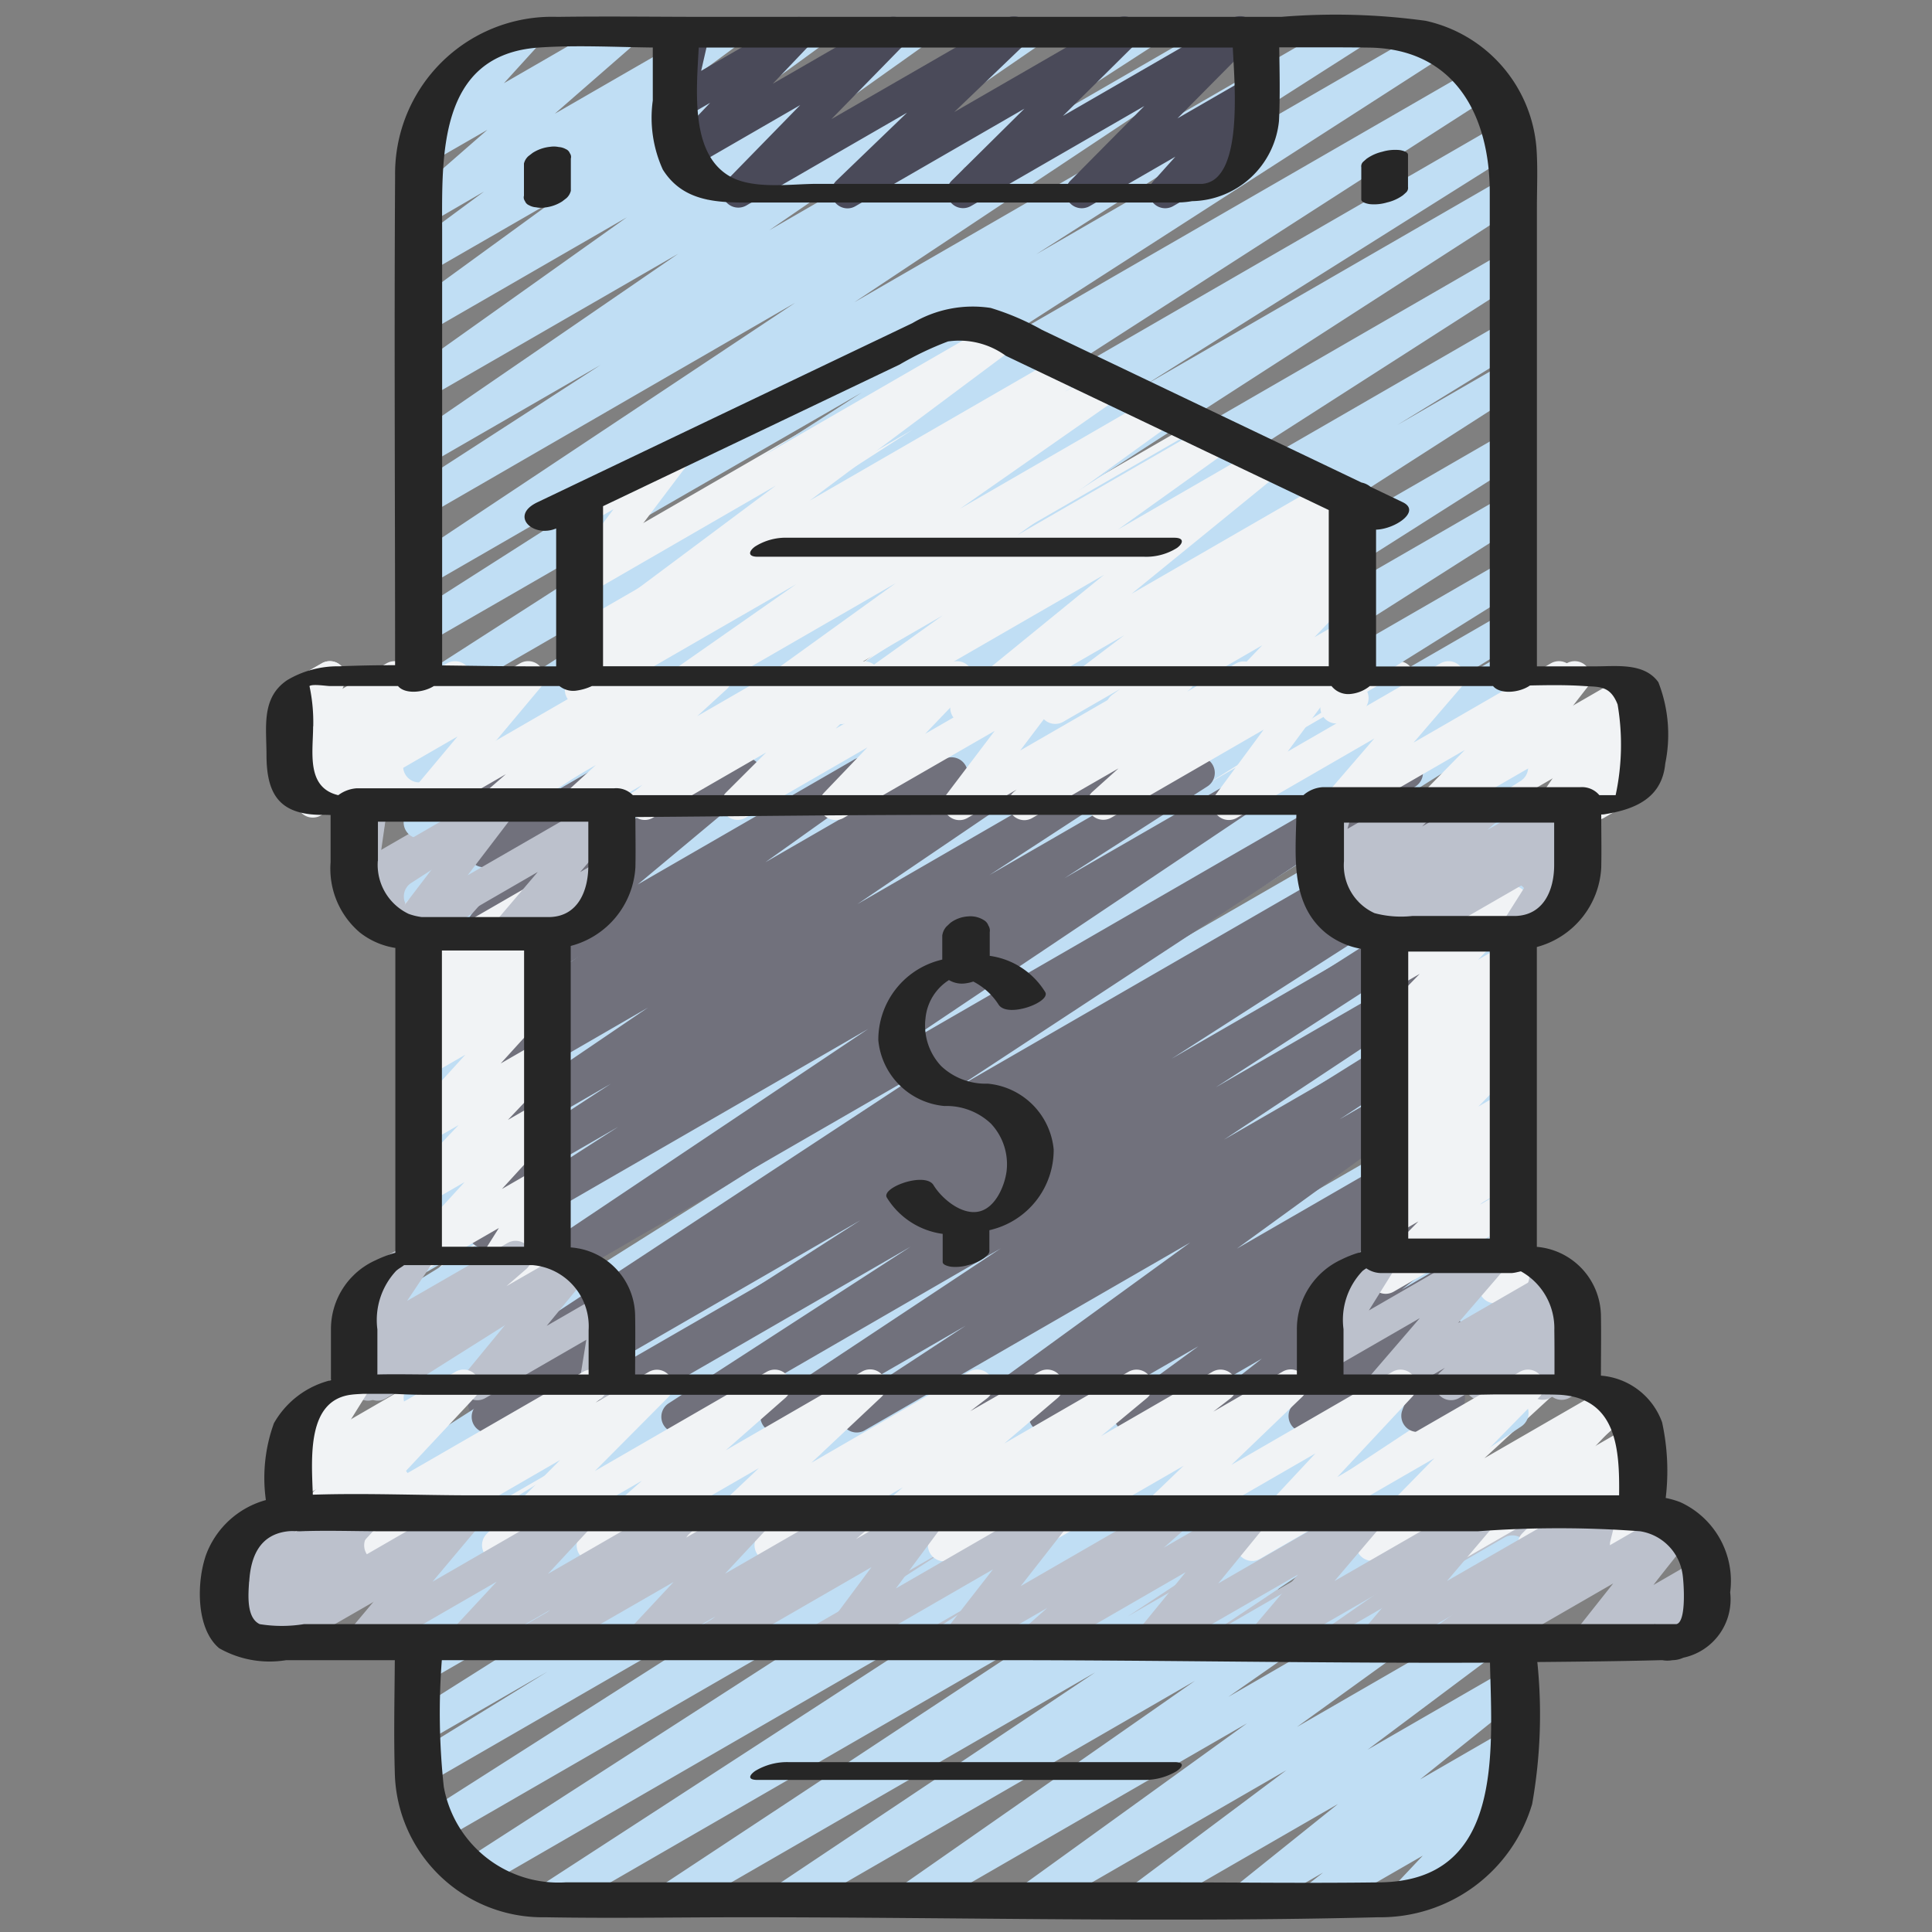 <!-- icon666.com - MILLIONS vector ICONS FREE --><svg id="Icons" viewBox="0 0 60 60" xmlns="http://www.w3.org/2000/svg"><rect x="0" y="0" width="60" height="60" fill="#808080" stroke="none"/><path d="m16.976 44.5a.5.5 0 0 1 -.268-.923l6.773-4.277-8.2 4.734a.5.5 0 0 1 -.513-.858l1.626-1-1.113.642a.5.5 0 0 1 -.52-.854l10.15-6.49-9.63 5.559a.5.5 0 0 1 -.524-.851l10.143-6.631-9.62 5.549a.5.5 0 0 1 -.525-.85l8.1-5.34-7.58 4.376a.5.5 0 0 1 -.533-.845l8.242-5.669-7.704 4.456a.5.5 0 0 1 -.538-.842l6.234-4.386-5.7 3.288a.5.5 0 0 1 -.542-.839l4.17-3-3.624 2.09a.5.5 0 0 1 -.558-.827l3.423-2.672-2.865 1.654a.5.5 0 0 1 -.588-.8l2.34-2.137-1.752 1.01a.5.5 0 0 1 -.59-.8l.409-.377a.5.5 0 0 1 -.555-.613l.29-1.2a.5.5 0 0 1 -.054-.892l.5-.289a.5.5 0 0 1 .736.55l-.226.931 2.572-1.484a.5.5 0 0 1 .59.8l-.285.262 1.845-1.064a.5.5 0 0 1 .587.8l-2.338 2.135 5.095-2.941a.5.5 0 0 1 .558.827l-3.424 2.676 6.068-3.5a.5.5 0 0 1 .542.839l-4.168 3 6.651-3.84a.5.5 0 0 1 .539.842l-6.238 4.393 9.074-5.238a.5.5 0 0 1 .533.845l-8.24 5.667 11.287-6.516a.5.5 0 0 1 .525.851l-8.1 5.339 10.727-6.193a.5.5 0 0 1 .523.852l-10.15 6.619 12.957-7.48a.5.5 0 0 1 .519.854l-10.156 6.5 10.839-6.258a.5.5 0 0 1 .512.859l-1.605.992 1.095-.632a.5.5 0 0 1 .516.855l-6.773 4.28 6.259-3.618a.5.5 0 0 1 .526.85l-10.743 7.107 10.22-5.9a.5.5 0 0 1 .522.852l-5.829 3.791 5.309-3.066a.5.5 0 0 1 .529.849l-6.123 4.095 5.6-3.231a.5.5 0 0 1 .542.839l-6.9 4.966 6.366-3.676a.5.5 0 0 1 .53.848l-.705.472.177-.1a.5.5 0 0 1 .541.839l-2.155 1.546 1.616-.933a.5.5 0 0 1 .571.816l-2.749 2.3 2.173-1.264a.5.5 0 0 1 .631.756l-1.646 1.944 1.018-.588a.5.5 0 0 1 .735.552l-.285 1.16a.5.5 0 0 1 .053.891l-.5.289a.5.5 0 0 1 -.735-.551l.217-.889-2.5 1.443a.5.5 0 0 1 -.63-.756l1.646-1.94-4.677 2.7a.5.5 0 0 1 -.57-.816l2.749-2.3-5.4 3.119a.5.5 0 0 1 -.541-.839l2.152-1.544-4.133 2.386a.5.5 0 0 1 -.529-.848l.7-.469-2.285 1.319a.5.5 0 0 1 -.542-.839l6.908-4.969-10.07 5.81a.5.5 0 0 1 -.528-.849l6.118-4.093-8.566 4.946a.5.5 0 0 1 -.522-.852l5.829-3.79-8.041 4.644a.5.5 0 0 1 -.526-.85l10.744-7.108-13.793 7.962a.491.491 0 0 1 -.249.069z" fill="#71717c"></path><path d="m46.018 40.478a.494.494 0 0 1 -.328-.123.5.5 0 0 1 -.137-.562l.447-1.116-2.72 1.568a.5.5 0 0 1 -.591-.8l.728-.675-.137.078a.5.5 0 0 1 -.582-.807l.4-.353a.513.513 0 0 1 -.456-.182.5.5 0 0 1 .02-.652l1.761-1.922-1.142.659a.5.5 0 0 1 -.615-.775l1.647-1.76-1.032.595a.5.5 0 0 1 -.58-.808l.354-.311a.468.468 0 0 1 -.414-.186.5.5 0 0 1 .022-.652l1.495-1.625-.877.506a.5.5 0 0 1 -.736-.549l.3-1.246a.5.5 0 0 1 -.062-.9l.507-.292a.5.5 0 0 1 .736.55l-.236.986 2.7-1.56a.5.5 0 0 1 .618.772l-1.5 1.626 1.114-.643a.5.5 0 0 1 .58.809l-.352.308a.471.471 0 0 1 .416.189.5.5 0 0 1 -.026.652l-1.64 1.766 1.037-.6a.5.5 0 0 1 .62.771l-1.767 1.925 1.147-.662a.5.5 0 0 1 .582.806l-.4.352a.488.488 0 0 1 .47.2.5.5 0 0 1 -.062.663l-.726.675.139-.08a.5.5 0 0 1 .715.617l-.48 1.2a.522.522 0 0 1 .453.25.5.5 0 0 1 -.183.683l-.981.566a.5.5 0 0 1 -.246.069z" fill="#f1f3f5"></path><path d="m13.719 40.495a.5.5 0 0 1 -.356-.852l.637-.637-.716.413a.5.5 0 0 1 -.609-.781l1.452-1.494-.843.486a.5.5 0 0 1 -.623-.767l1.863-2.079-1.24.716a.5.5 0 0 1 -.608-.782l1.4-1.425-.788.454a.5.5 0 0 1 -.6-.787l1.212-1.216-.619.358a.5.5 0 0 1 -.581-.802l.386-.342a.514.514 0 0 1 -.347-.092.5.5 0 0 1 -.2-.507l.325-1.563a.493.493 0 0 1 -.269-.223.5.5 0 0 1 .183-.683l.507-.292a.5.5 0 0 1 .739.536l-.278 1.335 2.972-1.716a.5.5 0 0 1 .582.807l-.384.34a.5.5 0 0 1 .453.193.5.5 0 0 1 -.045.658l-1.224 1.212.625-.36a.5.5 0 0 1 .607.782l-1.4 1.425.792-.457a.5.5 0 0 1 .622.766l-1.854 2.081 1.245-.719a.5.5 0 0 1 .609.782l-1.452 1.495.848-.489a.5.5 0 0 1 .605.785l-.631.635.029-.017a.5.5 0 0 1 .733.562l-.267 1a.5.5 0 0 1 .039.886l-.507.292a.507.507 0 0 1 -.555-.037.5.5 0 0 1 -.178-.526l.189-.7-2.231 1.288a.488.488 0 0 1 -.249.058z" fill="#f1f3f5"></path><path d="m11.732 43.5a.5.5 0 0 1 -.359-.849l1.345-1.381-1.439.83a.5.5 0 0 1 -.653-.729l.65-.887a.5.5 0 0 1 -.2-.93l1.627-.94a.5.5 0 0 1 .622.1.5.5 0 0 1 .032.63l-.516.7 2.502-1.444a.5.5 0 0 1 .608.781l-1.345 1.379 3.19-1.841a.5.5 0 0 1 .588.8l-.607.556.747-.43a.5.5 0 0 1 .665.712l-.611.908.154-.089a.5.5 0 1 1 .5.865l-2.023 1.169a.5.5 0 0 1 -.665-.712l.611-.908-2.825 1.631a.5.5 0 0 1 -.588-.8l.606-.557-2.367 1.366a.488.488 0 0 1 -.249.07z" fill="#bcc1cc"></path><path d="m14.358 29.471a.5.5 0 0 1 -.4-.807l1.514-1.952-3.572 2.065a.5.5 0 0 1 -.59-.8l.352-.328-.277.16a.5.5 0 0 1 -.743-.517l.258-1.492a.5.5 0 0 1 -.115-.915l.5-.29a.5.5 0 0 1 .742.517l-.221 1.3 3.172-1.832a.5.5 0 0 1 .59.8l-.355.33 1.97-1.137a.5.5 0 0 1 .645.74l-1.513 1.952 2.407-1.39a.5.5 0 0 1 .655.726l-.668.922a.5.5 0 0 1 .214.932l-1.614.932a.5.5 0 0 1 -.656-.726l.543-.751-2.588 1.49a.49.49 0 0 1 -.25.071z" fill="#bcc1cc"></path><path d="m45.374 29.471a.5.5 0 0 1 -.336-.871l.112-.1-1.567.9a.5.5 0 0 1 -.614-.775l1.4-1.487-2.6 1.5a.5.5 0 0 1 -.657-.724l.939-1.311-.766.442a.5.5 0 0 1 -.726-.583l.226-.718a.494.494 0 0 1 -.183-.183.5.5 0 0 1 .183-.683l.5-.29a.5.5 0 0 1 .727.584l-.114.363 1.654-.955a.5.5 0 0 1 .656.724l-.938 1.311 3.545-2.048a.5.5 0 0 1 .615.776l-1.4 1.488 2.695-1.555a.5.5 0 0 1 .586.8l-.34.307a.5.5 0 0 1 .25.932l-3.6 2.077a.49.49 0 0 1 -.247.079z" fill="#bcc1cc"></path><path d="m42.015 43.5a.5.5 0 0 1 -.337-.87l.933-.85-1.332.769a.5.5 0 0 1 -.674-.7l.869-1.387a.5.5 0 0 1 -.4-.909l1.627-.94a.5.5 0 0 1 .674.7l-.855 1.365 3.6-2.078a.5.5 0 0 1 .587.8l-.933.849 2.126-1.228a.5.5 0 0 1 .677.694l-1.132 1.851 1.28-.738a.5.5 0 0 1 .731.567l-.234.842a.492.492 0 0 1 .208.2.5.5 0 0 1 -.183.682l-.5.288a.5.5 0 0 1 -.731-.566l.147-.532-1.919 1.108a.5.5 0 0 1 -.677-.693l1.133-1.855-4.434 2.56a.489.489 0 0 1 -.251.071z" fill="#bcc1cc"></path><path d="m12.036 48.5a.5.5 0 0 1 -.348-.86l2.212-2.131-4.62 2.666a.5.5 0 0 1 -.6-.784l2.043-2.064-1.439.83a.5.5 0 0 1 -.656-.724l.682-.949a.5.5 0 0 1 -.23-.932l1.632-.943a.5.5 0 0 1 .621.1.5.5 0 0 1 .035.628l-.573.8 2.652-1.537a.5.5 0 0 1 .606.784l-2.043 2.06 4.931-2.844a.5.5 0 0 1 .6.793l-2.21 2.129 5.06-2.922a.5.5 0 0 1 .57.817l-1.469 1.222 3.532-2.039a.5.5 0 0 1 .561.824l-.967.768 2.76-1.592a.5.5 0 0 1 .591.8l-2.117 1.977 4.808-2.777a.5.5 0 0 1 .6.793l-2.2 2.126 5.048-2.919a.5.5 0 0 1 .607.783l-2.294 2.328 5.39-3.111a.5.5 0 0 1 .568.818l-1.379 1.135 3.389-1.953a.5.5 0 0 1 .613.776l-2.328 2.456 5.6-3.232a.5.5 0 0 1 .564.822l-1.079.866 2.925-1.688a.5.5 0 0 1 .578.809l-1.774 1.542 4.074-2.351a.5.5 0 0 1 .588.8l-2.05 1.886 3.843-2.219a.5.5 0 0 1 .614.777l-1.877 1.983 2.041-1.178a.5.5 0 0 1 .706.637l-.663 1.482a.5.5 0 0 1 .661.194.5.5 0 0 1 -.183.684l-1.315.758a.506.506 0 0 1 -.585-.062.5.5 0 0 1 -.121-.575l.662-1.48-3.671 2.119a.5.5 0 0 1 -.613-.776l1.875-1.983-4.785 2.762a.5.5 0 0 1 -.588-.8l2.051-1.889-4.663 2.692a.5.5 0 0 1 -.578-.809l1.775-1.542-4.079 2.353a.5.5 0 0 1 -.563-.822l1.079-.866-2.929 1.69a.5.5 0 0 1 -.613-.776l2.327-2.456-5.6 3.235a.5.5 0 0 1 -.568-.818l1.378-1.138-3.394 1.957a.5.5 0 0 1 -.606-.783l2.294-2.329-5.394 3.114a.5.5 0 0 1 -.65-.132.5.5 0 0 1 .052-.661l2.2-2.125-5.06 2.921a.5.5 0 0 1 -.591-.8l2.118-1.979-4.812 2.779a.5.5 0 0 1 -.561-.824l.966-.768-2.762 1.594a.5.5 0 0 1 -.569-.818l1.468-1.221-3.535 2.041a.494.494 0 0 1 -.246.071z" fill="#f1f3f5"></path><path d="m8.481 51.471a.5.5 0 0 1 -.32-.884l.265-.222-1 .576a.5.5 0 0 1 -.58-.807l.28-.247a.49.49 0 0 1 -.479-.166.5.5 0 0 1 -.006-.641l.511-.626a.5.5 0 0 1 -.08-.9l1.627-.94a.5.5 0 0 1 .637.749l-.2.241 1.737-1a.5.5 0 0 1 .581.807l-.177.157 1.67-.964a.5.5 0 0 1 .57.816l-.268.224 1.8-1.04a.5.5 0 0 1 .625.762l-1.456 1.657 4.191-2.42a.5.5 0 0 1 .619.77l-1.414 1.54 4-2.31a.5.5 0 0 1 .586.8l-.871.788 2.771-1.591a.5.5 0 0 1 .629.758l-1.472 1.71 4.273-2.468a.5.5 0 0 1 .612.778l-1.356 1.422 3.808-2.2a.5.5 0 0 1 .647.736l-1.493 1.954 4.665-2.69a.5.5 0 0 1 .6.794l-1.123 1.075 3.234-1.869a.5.5 0 0 1 .626.761l-1.461 1.669 4.211-2.43a.5.5 0 0 1 .655.724l-1.477 2.051 4.81-2.775a.5.5 0 0 1 .634.753l-1.487 1.786 4.4-2.539a.5.5 0 0 1 .586.8l-.882.8 2.778-1.6a.5.5 0 0 1 .568.818l-.155.128.945-.546a.5.5 0 0 1 .642.743l-1.178 1.486 1.349-.779a.5.5 0 0 1 .685.678l-.4.706a.5.5 0 0 1 .341.241.5.5 0 0 1 -.183.684l-1.123.647a.5.5 0 0 1 -.686-.678l.28-.5-2.035 1.172a.5.5 0 0 1 -.641-.743l1.174-1.482-3.856 2.225a.5.5 0 0 1 -.568-.818l.16-.132-1.648.95a.5.5 0 0 1 -.585-.8l.879-.8-2.775 1.6a.5.5 0 0 1 -.634-.753l1.487-1.786-4.4 2.539a.5.5 0 0 1 -.655-.724l1.477-2.051-4.804 2.775a.5.5 0 0 1 -.626-.761l1.461-1.672-4.213 2.433a.5.5 0 0 1 -.6-.794l1.123-1.075-3.236 1.869a.5.5 0 0 1 -.648-.736l1.494-1.957-4.665 2.693a.5.5 0 0 1 -.612-.778l1.356-1.42-3.812 2.198a.5.5 0 0 1 -.629-.758l1.472-1.71-4.272 2.468a.5.5 0 0 1 -.585-.8l.87-.788-2.756 1.588a.5.5 0 0 1 -.618-.77l1.418-1.538-4 2.311a.5.5 0 0 1 -.626-.762l1.458-1.658-4.201 2.417a.5.5 0 0 1 -.25.071z" fill="#bcc1cc"></path><path d="m19.348 22.5a.5.5 0 0 1 -.284-.912l4.153-2.846-4.937 2.849a.5.5 0 0 1 -.533-.845l4.028-2.763-3.495 2.017a.5.5 0 0 1 -.537-.842l3.825-2.682-3.288 1.9a.5.5 0 0 1 -.647-.736l1.375-1.8-.728.42a.5.5 0 1 1 -.5-.865l2.9-1.672a.5.5 0 0 1 .647.736l-1.375 1.8 10.948-6.322a.5.5 0 0 1 .537.841l-3.822 2.681 4.829-2.788a.5.5 0 0 1 .534.845l-4.033 2.765 5.005-2.891a.5.5 0 0 1 .532.844l-4.155 2.848 5.143-2.969a.5.5 0 0 1 .544.837l-5.24 3.8 6.526-3.767a.5.5 0 0 1 .543.838l-3.961 2.866 5.06-2.922a.5.5 0 0 1 .533.845l-.475.324 1.084-.625a.5.5 0 0 1 .565.82l-4.039 3.282 5.112-2.95a.5.5 0 0 1 .579.81l-3.101 2.71 2.535-1.462a.5.5 0 0 1 .631.756l-1.553 1.825.928-.535a.5.5 0 0 1 .736.553l-.277 1.106a.5.5 0 0 1 .049.89l-.5.289a.5.5 0 0 1 -.735-.553l.208-.833-2.41 1.39a.5.5 0 0 1 -.63-.757l1.548-1.822-4.474 2.583a.5.5 0 0 1 -.579-.809l3.1-2.711-6.107 3.525a.5.5 0 0 1 -.566-.82l4.038-3.282-7.114 4.107a.5.5 0 0 1 -.532-.846l.48-.328-2.037 1.176a.5.5 0 0 1 -.543-.838l3.963-2.865-6.419 3.707a.5.5 0 0 1 -.543-.837l5.24-3.8-8.037 4.641a.488.488 0 0 1 -.252.069z" fill="#f1f3f5"></path><path d="m19.036 25.471a.5.5 0 0 1 -.323-.882l.391-.331-1.984 1.142a.5.5 0 0 1 -.577-.81l.568-.491-2.256 1.3a.5.5 0 0 1 -.628-.758l1.473-1.705-4.276 2.464a.5.5 0 0 1 -.62-.768l1.425-1.569-2.87 1.657a.5.5 0 0 1 -.609-.781l.679-.7-.15.086a.5.5 0 0 1 -.669-.706l.311-.476a.5.5 0 0 1 -.056-.894l1.129-.649a.5.5 0 0 1 .669.706l-.073.111 1.416-.817a.5.5 0 0 1 .61.78l-.678.7 2.568-1.48a.5.5 0 0 1 .62.768l-1.426 1.567 4.05-2.335a.5.5 0 0 1 .629.758l-1.471 1.709 4.274-2.467a.5.5 0 0 1 .576.81l-.568.491 2.256-1.3a.5.5 0 0 1 .573.814l-.392.331 1.985-1.146a.5.5 0 0 1 .65.732l-1.49 1.99 4.717-2.722a.5.5 0 0 1 .581.807l-.725.641 2.509-1.448a.5.5 0 0 1 .642.742l-1.5 1.9 4.576-2.642a.5.5 0 0 1 .589.8l-.973.9 2.944-1.7a.5.5 0 0 1 .588.8l-.949.874 2.9-1.674a.5.5 0 0 1 .587.8l-.906.827 2.82-1.628a.5.5 0 0 1 .614.775l-1.386 1.467 3.892-2.241a.5.5 0 0 1 .581.807l-.724.639 2.506-1.446a.5.5 0 0 1 .645.739l-1.495 1.923 2.915-1.682a.5.5 0 0 1 .7.648l-.72 1.506a.5.5 0 0 1 .468.883l-1.359.785a.5.5 0 0 1 -.7-.647l.718-1.508-3.735 2.153a.5.5 0 0 1 -.645-.739l1.494-1.923-4.612 2.662a.5.5 0 0 1 -.581-.807l.725-.64-2.508 1.447a.5.5 0 0 1 -.614-.775l1.38-1.469-3.886 2.244a.5.5 0 0 1 -.587-.8l.906-.827-2.82 1.627a.5.5 0 0 1 -.588-.8l.949-.874-2.9 1.674a.5.5 0 0 1 -.589-.8l.973-.9-2.944 1.7a.5.5 0 0 1 -.642-.742l1.5-1.9-4.576 2.642a.5.5 0 0 1 -.581-.807l.726-.641-2.509 1.448a.5.5 0 0 1 -.651-.732l1.488-1.987-4.714 2.719a.5.5 0 0 1 -.25.071z" fill="#f1f3f5"></path><path d="m24.39 59.471a.5.5 0 0 1 -.278-.916l9.9-6.617-12.93 7.462a.5.5 0 0 1 -.525-.849l12.223-8.069-15.451 8.918a.5.5 0 0 1 -.523-.851l13.867-9.005-15.756 9.1a.5.5 0 0 1 -.521-.853l15.189-9.791-15.862 9.154a.5.5 0 0 1 -.523-.854l14.429-9.2-14.349 8.283a.5.5 0 0 1 -.512-.859l4.241-2.613-3.729 2.152a.5.5 0 0 1 -.517-.855l12.782-8.077-12.265 7.081a.5.5 0 0 1 -.511-.859l.452-.277a.5.5 0 0 1 -.457-.886l10.6-6.645-10.084 5.823a.5.5 0 0 1 -.513-.857l6.72-4.165-6.207 3.583a.5.5 0 0 1 -.519-.855l15.055-9.611-14.536 8.391a.5.5 0 0 1 -.519-.854l14.4-9.165-13.881 8.015a.5.5 0 0 1 -.516-.856l11.736-7.394-11.22 6.485a.5.5 0 0 1 -.512-.858l4.415-2.722-3.9 2.253a.5.5 0 0 1 -.512-.859l3.217-1.978-2.7 1.561a.5.5 0 0 1 -.515-.856l9.786-6.118-9.279 5.352a.5.5 0 0 1 -.519-.854l14.439-9.192-13.92 8.038a.5.5 0 0 1 -.518-.852l13.782-8.75-13.264 7.658a.5.5 0 0 1 -.52-.853l15.84-10.155-15.32 8.844a.5.5 0 0 1 -.512-.858l3.839-2.365-3.327 1.921a.5.5 0 0 1 -.52-.853l15.824-10.144-15.304 8.835a.5.5 0 0 1 -.521-.852l16.941-10.928-16.42 9.477a.5.5 0 0 1 -.516-.856l11.536-7.26-11.02 6.364a.5.5 0 0 1 -.521-.854l15.583-10.025-15.062 8.7a.5.5 0 0 1 -.521-.853l14-9-13.479 7.77a.5.5 0 0 1 -.519-.855l10.1-6.447-9.579 5.53a.5.5 0 0 1 -.527-.848l11.945-7.943-11.42 6.6a.5.5 0 0 1 -.522-.852l5.894-3.814-5.372 3.1a.5.5 0 0 1 -.533-.845l8.317-5.709-7.784 4.492a.5.5 0 0 1 -.54-.84l6.727-4.783-6.187 3.571a.5.5 0 0 1 -.545-.837l4.535-3.3-3.99 2.3a.5.5 0 0 1 -.547-.835l2.3-1.7-1.753 1.019a.5.5 0 0 1 -.579-.81l2.435-2.125-1.8 1.037a.5.5 0 0 1 -.619-.77l1.21-1.321a.5.5 0 0 1 -.206-.931l2.311-1.333a.5.5 0 0 1 .618.77l-1 1.1 3.435-1.984a.5.5 0 0 1 .579.809l-2.436 2.124 5.086-2.933a.5.5 0 0 1 .546.835l-2.3 1.693 4.381-2.528a.5.5 0 0 1 .545.837l-4.536 3.3 7.172-4.137a.5.5 0 0 1 .54.84l-6.722 4.777 9.735-5.617a.5.5 0 0 1 .533.844l-8.321 5.709 11.356-6.553a.5.5 0 0 1 .522.852l-5.9 3.815 8.088-4.667a.5.5 0 0 1 .526.848l-11.946 7.938 15.223-8.786a.5.5 0 0 1 .519.854l-10.099 6.446 12.075-6.972a.5.5 0 0 1 .52.853l-14 9.006 15.057-8.687a.5.5 0 0 1 .521.853l-15.577 10.018 15.828-9.139a.5.5 0 0 1 .516.856l-11.547 7.266 11.151-6.437a.5.5 0 0 1 .521.852l-16.941 10.931 16.42-9.48a.5.5 0 0 1 .519.854l-15.815 10.139 15.3-8.832a.5.5 0 0 1 .511.859l-3.843 2.36 3.328-1.921a.5.5 0 0 1 .519.854l-15.847 10.167 15.328-8.85a.5.5 0 0 1 .517.855l-13.782 8.745 13.265-7.658a.5.5 0 0 1 .518.854l-14.429 9.185 13.911-8.031a.5.5 0 0 1 .514.857l-9.786 6.118 9.272-5.353a.5.5 0 0 1 .511.859l-3.216 1.978 2.7-1.561a.5.5 0 0 1 .512.858l-4.416 2.722 3.9-2.253a.5.5 0 0 1 .516.855l-11.752 7.4 11.245-6.49a.5.5 0 0 1 .518.854l-14.4 9.165 13.882-8.009a.5.5 0 0 1 .519.854l-15.047 9.6 14.528-8.386a.5.5 0 0 1 .513.857l-6.72 4.165 6.207-3.583a.5.5 0 0 1 .515.857l-10.616 6.654 10.1-5.831a.5.5 0 0 1 .51.859l-.446.274a.5.5 0 0 1 .453.886l-12.788 8.082 12.273-7.088a.5.5 0 0 1 .512.858l-4.263 2.63 3.751-2.165a.5.5 0 0 1 .518.854l-14.427 9.2 13.909-8.027a.5.5 0 0 1 .52.853l-15.185 9.791 14.665-8.466a.5.5 0 0 1 .522.851l-13.859 9 13.337-7.7a.5.5 0 0 1 .525.85l-12.223 8.071 11.7-6.753a.5.5 0 0 1 .527.849l-9.9 6.619 9.371-5.415a.5.5 0 0 1 .536.843l-9.113 6.357 8.577-4.951a.5.5 0 0 1 .543.838l-6.988 5.046 6.445-3.72a.5.5 0 0 1 .55.833l-4.8 3.593 4.251-2.453a.5.5 0 0 1 .562.822l-3.184 2.555 2.619-1.512a.5.5 0 0 1 .558.826l-.57.446a.5.5 0 0 1 .546.809l-1.129 1.2a.5.5 0 0 1 .152.923l-2.309 1.333a.5.5 0 0 1 -.614-.775l.833-.884-3.074 1.771a.5.5 0 0 1 -.558-.826l.536-.42-2.159 1.246a.5.5 0 0 1 -.563-.822l3.184-2.554-5.852 3.376a.5.5 0 0 1 -.55-.833l4.8-3.592-7.665 4.425a.5.5 0 0 1 -.543-.838l6.987-5.044-10.192 5.882a.5.5 0 0 1 -.537-.84l9.11-6.36-12.47 7.2a.5.5 0 0 1 -.25.071z" fill="#c0def4"></path><path d="m26.323 6.471a.5.5 0 0 1 -.347-.861l2.193-2.11-4.99 2.881a.5.5 0 0 1 -.608-.782l2.281-2.336-3.362 1.942a.5.5 0 0 1 -.612-.777l1.176-1.235-.774.447a.5.5 0 0 1 -.738-.545l.3-1.312a.493.493 0 0 1 -.248-.215.5.5 0 0 1 .186-.683l.5-.289a.509.509 0 0 1 .547.031.5.5 0 0 1 .19.515l-.242 1.058 2.787-1.609a.5.5 0 0 1 .612.777l-1.174 1.232 3.492-2.014a.5.5 0 0 1 .608.782l-2.28 2.332 5.411-3.12a.5.5 0 0 1 .6.793l-2.196 2.107 5.035-2.906a.5.5 0 0 1 .6.788l-2.259 2.238 5.252-3.032a.5.5 0 0 1 .605.785l-2.3 2.323 2.152-1.242a.5.5 0 0 1 .622.766l-.694.773a.5.5 0 0 1 .638.206.5.5 0 0 1 -.183.682l-2.667 1.539a.5.5 0 0 1 -.623-.766l.688-.767-2.657 1.533a.5.5 0 0 1 -.606-.784l2.3-2.323-5.384 3.107a.5.5 0 0 1 -.6-.788l2.26-2.237-5.242 3.025a.489.489 0 0 1 -.249.071z" fill="#4a4a59"></path><path d="m15.148 44.5a.5.5 0 0 1 -.263-.925l1.84-1.138-1.445.834a.5.5 0 0 1 -.525-.851l14.22-9.347-13.695 7.907a.5.5 0 0 1 -.529-.847l12.213-8.179-11.684 6.746a.5.5 0 0 1 -.52-.853l4.44-2.852-3.92 2.262a.5.5 0 0 1 -.523-.852l4.213-2.747-3.69 2.13a.5.5 0 0 1 -.531-.847l5.374-3.649-4.843 2.8a.5.5 0 0 1 -.527-.85l1.111-.736-.584.337a.5.5 0 0 1 -.541-.84l3.3-2.354-2.759 1.588a.5.5 0 0 1 -.571-.816l3.666-3.058-3.1 1.787a.5.5 0 0 1 -.624-.764l2.115-2.381-1.491.861a.5.5 0 0 1 -.739-.534l.321-1.543a.5.5 0 0 1 -.082-.9l.5-.289a.5.5 0 0 1 .739.534l-.273 1.311 3.2-1.849a.5.5 0 0 1 .623.764l-2.115 2.381 5.455-3.149a.5.5 0 0 1 .57.816l-3.669 3.061 6.721-3.88a.5.5 0 0 1 .541.84l-3.3 2.351 5.533-3.194a.5.5 0 0 1 .526.85l-1.12.742 2.762-1.594a.5.5 0 0 1 .532.847l-5.371 3.646 7.789-4.5a.5.5 0 0 1 .523.852l-4.212 2.746 6.237-3.6a.5.5 0 0 1 .521.854l-4.435 2.847 6.417-3.7a.5.5 0 0 1 .529.848l-12.198 8.176 15.634-9.027a.5.5 0 0 1 .525.851l-14.224 9.347 14.988-8.653a.5.5 0 0 1 .512.858l-1.824 1.124 1.314-.757a.5.5 0 0 1 .519.853l-8.859 5.684 8.342-4.816a.5.5 0 0 1 .521.853l-7.495 4.853 6.976-4.027a.5.5 0 0 1 .527.85l-7.244 4.8 6.72-3.88a.5.5 0 0 1 .525.85l-3.657 2.4 3.134-1.81a.5.5 0 0 1 .544.837l-6.865 4.987 6.324-3.651a.5.5 0 0 1 .53.848l-.451.3a.5.5 0 0 1 .468.872l-2.412 1.765 1.869-1.079a.5.5 0 0 1 .56.825l-1.768 1.391 1.211-.7a.5.5 0 0 1 .592.8l-1.306 1.223.716-.413a.5.5 0 0 1 .718.609l-.507 1.339a.511.511 0 0 1 .475.248.5.5 0 0 1 -.183.683l-.98.566a.5.5 0 0 1 -.718-.609l.48-1.269-3.26 1.882a.5.5 0 0 1 -.591-.8l1.306-1.223-3.507 2.026a.5.5 0 0 1 -.56-.825l1.769-1.392-3.843 2.219a.5.5 0 0 1 -.545-.836l2.415-1.766-4.514 2.6a.5.5 0 0 1 -.529-.848l.359-.241-1.89 1.091a.5.5 0 0 1 -.544-.837l6.866-4.987-10.1 5.828a.5.5 0 0 1 -.525-.851l3.65-2.393-5.624 3.247a.5.5 0 0 1 -.526-.85l7.243-4.8-9.781 5.658a.5.5 0 0 1 -.522-.853l7.5-4.856-9.892 5.712a.5.5 0 0 1 -.52-.854l8.856-5.68-11.322 6.537a.494.494 0 0 1 -.252.067z" fill="#71717c"></path><path d="m46.428 40.475a.5.5 0 0 1 -.489-.608l.324-1.473-2.983 1.721a.5.5 0 0 1 -.606-.783l1.376-1.4-.77.443a.5.5 0 0 1 -.653-.137.5.5 0 0 1 .065-.665l.58-.53a.5.5 0 0 1 -.6-.786l1.428-1.457-.819.473a.5.5 0 0 1 -.583-.806l.433-.387a.5.5 0 0 1 -.447-.849l1.035-1-.438.252a.5.5 0 0 1 -.608-.782l1.418-1.457-.81.467a.5.5 0 0 1 -.737-.543l.311-1.375a.5.5 0 0 1 -.074-.9l.507-.292a.507.507 0 0 1 .547.031.5.5 0 0 1 .19.513l-.254 1.131 2.944-1.7a.5.5 0 0 1 .608.782l-1.423 1.449.821-.474a.5.5 0 0 1 .6.792l-1.033 1 .44-.254a.5.5 0 0 1 .583.806l-.433.386a.5.5 0 0 1 .461.838l-1.427 1.464.823-.474a.5.5 0 0 1 .588.8l-.582.533a.5.5 0 0 1 .6.785l-1.374 1.4.771-.445a.5.5 0 0 1 .738.54l-.363 1.657a.494.494 0 0 1 .314.236.5.5 0 0 1 -.183.682l-.571.33a.5.5 0 0 1 -.245.066z" fill="#f1f3f5"></path><path d="m14.917 40.485a.5.5 0 0 1 -.423-.766l1-1.583-2.214 1.276a.5.5 0 0 1 -.619-.77l1.767-1.931-1.148.663a.5.5 0 0 1 -.613-.777l1.574-1.656-.961.554a.5.5 0 0 1 -.62-.768l1.792-1.972-1.172.676a.5.5 0 0 1 -.589-.8l.642-.593-.053.03a.5.5 0 0 1 -.607-.782l1-1.022-.4.227a.5.5 0 0 1 -.736-.553l.29-1.16a.491.491 0 0 1 -.237-.21.5.5 0 0 1 .183-.683l.507-.292a.5.5 0 0 1 .735.554l-.222.89 2.541-1.467a.5.5 0 0 1 .607.783l-1 1.022.778-.448a.5.5 0 0 1 .588.8l-.642.592.057-.032a.5.5 0 0 1 .62.769l-1.792 1.971 1.177-.678a.5.5 0 0 1 .612.777l-1.566 1.654.964-.556a.5.5 0 0 1 .618.77l-1.768 1.932 1.155-.666a.5.5 0 0 1 .673.7l-1 1.582.33-.189a.5.5 0 1 1 .5.865l-2.08 1.2a.494.494 0 0 1 -.248.067z" fill="#f1f3f5"></path><path d="m11.433 43.5a.5.5 0 0 1 -.328-.878l.616-.533-.442.255a.5.5 0 0 1 -.665-.711l.772-1.152a.492.492 0 0 1 -.5-.246.5.5 0 0 1 .183-.682l1.627-.94a.5.5 0 0 1 .666.711l-.719 1.076 3.124-1.8a.5.5 0 0 1 .577.81l-.616.533 1.915-1.1a.5.5 0 0 1 .635.751l-1.3 1.582 1.652-.953a.494.494 0 0 1 .534.021.5.5 0 0 1 .209.492l-.24 1.472a.5.5 0 0 1 .118.915l-.5.288a.5.5 0 0 1 -.751-.519l.209-1.284-3.136 1.81a.5.5 0 0 1 -.636-.751l1.3-1.581-4.062 2.345a.494.494 0 0 1 -.242.069z" fill="#bcc1cc"></path><path d="m15.748 29.471a.5.5 0 0 1 -.381-.825l1.333-1.566-3.838 2.22a.5.5 0 0 1 -.648-.736l1.426-1.868-2.214 1.278a.5.5 0 0 1 -.745-.5l.236-1.663a.5.5 0 0 1 -.137-.921l.5-.29a.5.5 0 0 1 .744.5l-.212 1.494 3.488-2.014a.5.5 0 0 1 .648.736l-1.426 1.868 4.2-2.422a.5.5 0 0 1 .631.757l-1.336 1.565.669-.386a.5.5 0 1 1 .5.865l-3.186 1.837a.5.5 0 0 1 -.252.071z" fill="#bcc1cc"></path><path d="m43.7 29.471a.5.5 0 0 1 -.317-.887l.119-.1-1.164.671a.5.5 0 0 1 -.58-.807l.442-.39-.671.387a.5.5 0 0 1 -.607-.783l.3-.308a.5.5 0 0 1 -.5-.068.5.5 0 0 1 -.173-.531l.254-.893a.5.5 0 0 1 -.024-.88l.5-.29a.506.506 0 0 1 .558.039.5.5 0 0 1 .173.531l-.164.58 2.006-1.159a.5.5 0 0 1 .608.782l-.292.3 1.889-1.09a.5.5 0 0 1 .58.808l-.445.391 2.092-1.207a.5.5 0 0 1 .567.82l-.119.1a.5.5 0 0 1 .658.709l-.85 1.344a.5.5 0 0 1 .378.916l-1.614.932a.5.5 0 0 1 -.673-.7l.83-1.313-3.512 2.025a.493.493 0 0 1 -.249.071z" fill="#bcc1cc"></path><path d="m42.981 43.492a.5.5 0 0 1 -.378-.826l1.49-1.73-2.814 1.624a.5.5 0 0 1 -.675-.7l.875-1.4a.5.5 0 0 1 -.406-.907l1.627-.94a.5.5 0 0 1 .675.7l-.864 1.385 3.634-2.1a.5.5 0 0 1 .628.758l-1.49 1.731 2.97-1.714a.5.5 0 0 1 .589.8l-.154.143a.5.5 0 0 1 .673.656l-.4.879a.49.49 0 0 1 .46.249.5.5 0 0 1 -.184.683l-1.084.625a.5.5 0 0 1 -.7-.639l.359-.793-2.5 1.442a.5.5 0 0 1 -.589-.8l.149-.138-1.64.946a.489.489 0 0 1 -.251.066z" fill="#bcc1cc"></path><path d="m9.751 48.5a.5.5 0 0 1 -.365-.842l2.35-2.511-2.457 1.416a.5.5 0 0 1 -.674-.7l.878-1.407a.5.5 0 0 1 -.591-.225.5.5 0 0 1 .183-.682l1.632-.943a.5.5 0 0 1 .674.7l-.867 1.394 3.636-2.1a.5.5 0 0 1 .615.774l-2.351 2.513 5.7-3.287a.5.5 0 0 1 .552.831l-.17.129 1.665-.961a.5.5 0 0 1 .6.785l-2.287 2.3 5.34-3.083a.5.5 0 0 1 .58.808l-1.855 1.631 4.224-2.44a.5.5 0 0 1 .593.8l-2.156 2.027 4.9-2.83a.5.5 0 0 1 .556.828l-.523.4 2.14-1.225a.5.5 0 0 1 .575.813l-1.66 1.416 3.862-2.229a.5.5 0 0 1 .569.817l-1.425 1.183 3.463-2a.5.5 0 0 1 .556.828l-.531.411 2.146-1.239a.5.5 0 0 1 .6.793l-2.186 2.1 5.006-2.893a.5.5 0 0 1 .615.773l-2.333 2.5 5.675-3.273a.5.5 0 0 1 .607.782l-2.29 2.339 4.484-2.588a.5.5 0 0 1 .58.808l-1.221 1.069 1.275-.736a.5.5 0 0 1 .6.787l-.578.579.065-.038a.5.5 0 0 1 .736.553l-.263 1.071a.491.491 0 0 1 .231.207.5.5 0 0 1 -.183.682l-.5.288a.5.5 0 0 1 -.735-.553l.2-.794-2.337 1.349a.5.5 0 0 1 -.6-.786l.58-.58-2.376 1.368a.5.5 0 0 1 -.58-.808l1.222-1.073-3.26 1.882a.5.5 0 0 1 -.607-.782l2.291-2.34-5.414 3.125a.5.5 0 0 1 -.615-.773l2.333-2.5-5.68 3.278a.5.5 0 0 1 -.6-.793l2.185-2.1-5.012 2.894a.5.5 0 0 1 -.556-.828l.534-.412-2.151 1.241a.5.5 0 0 1 -.57-.818l1.425-1.182-3.466 2a.5.5 0 0 1 -.575-.814l1.659-1.415-3.863 2.231a.5.5 0 0 1 -.556-.828l.522-.4-2.136 1.234a.5.5 0 0 1 -.594-.8l2.153-2.034-4.906 2.832a.5.5 0 0 1 -.581-.809l1.856-1.631-4.229 2.442a.5.5 0 0 1 -.6-.785l2.287-2.3-5.346 3.09a.5.5 0 0 1 -.55-.831l.176-.134-1.676.966a.491.491 0 0 1 -.249.068z" fill="#f1f3f5"></path><path d="m22.083 51.471a.5.5 0 0 1 -.324-.881l.453-.386-2.078 1.2a.5.5 0 0 1 -.641-.121.5.5 0 0 1 .025-.652l1.4-1.5-3.942 2.269a.494.494 0 0 1 -.656-.141.5.5 0 0 1 .08-.659l.683-.6-2.442 1.4a.5.5 0 0 1 -.617-.772l1.4-1.507-3.948 2.279a.5.5 0 0 1 -.633-.754l1.483-1.767-4.275 2.471a.5.5 0 0 1 -.618-.772l1.359-1.472-1.513.873a.5.5 0 0 1 -.646-.738l.59-.767a.5.5 0 0 1 -.15-.923l1.627-.94a.5.5 0 0 1 .647.738l-.389.506 2.179-1.255a.5.5 0 0 1 .617.771l-1.354 1.471 3.883-2.242a.5.5 0 0 1 .633.754l-1.483 1.767 4.367-2.521a.5.5 0 0 1 .616.772l-1.4 1.507 3.951-2.279a.5.5 0 0 1 .579.808l-.682.6 2.436-1.408a.5.5 0 0 1 .616.773l-1.4 1.5 3.944-2.273a.5.5 0 0 1 .575.813l-.453.386 2.077-1.2a.5.5 0 0 1 .652.731l-1.488 2 4.732-2.73a.5.5 0 0 1 .644.74l-1.499 1.917 4.608-2.66a.5.5 0 0 1 .582.806l-.745.66 2.543-1.463a.5.5 0 0 1 .637.749l-1.491 1.826 4.46-2.575a.5.5 0 0 1 .632.756l-1.482 1.744 4.342-2.5a.5.5 0 0 1 .632.756l-1.481 1.744 4.343-2.5a.5.5 0 0 1 .615.775l-1.382 1.47 3.3-1.905a.5.5 0 0 1 .622.1.5.5 0 0 1 .034.628l-1.233 1.706 1.47-.848a.5.5 0 0 1 .67.7l-.349.539a.5.5 0 0 1 .126.918l-1.253.717a.5.5 0 0 1 -.67-.7l.178-.275-1.7.979a.5.5 0 0 1 -.655-.725l1.233-1.706-4.209 2.427a.5.5 0 0 1 -.614-.775l1.381-1.469-3.89 2.244a.5.5 0 0 1 -.632-.756l1.478-1.744-4.34 2.5a.5.5 0 0 1 -.632-.756l1.482-1.744-4.342 2.5a.5.5 0 0 1 -.637-.749l1.491-1.826-4.46 2.575a.5.5 0 0 1 -.582-.806l.744-.659-2.539 1.465a.5.5 0 0 1 -.644-.74l1.495-1.92-4.607 2.66a.5.5 0 0 1 -.652-.731l1.488-2-4.732 2.731a.5.5 0 0 1 -.25.071z" fill="#bcc1cc"></path><path d="m20.084 22.5a.5.5 0 0 1 -.287-.91l4.929-3.447-6.446 3.718a.5.5 0 0 1 -.524-.85l.531-.349h-.007a.5.5 0 0 1 -.549-.833l6.365-4.75-5.816 3.361a.5.5 0 0 1 -.65-.733l1.424-1.894-.774.447a.5.5 0 1 1 -.5-.865l2.9-1.672a.5.5 0 0 1 .65.733l-1.43 1.894 11.059-6.384a.5.5 0 0 1 .549.833l-6.366 4.751 7.93-4.578a.5.5 0 0 1 .525.85l-.531.348 1.141-.658a.5.5 0 0 1 .536.842l-4.93 3.446 6.059-3.5a.5.5 0 0 1 .542.838l-4.814 3.479 6.027-3.479a.5.5 0 0 1 .541.839l-3.449 2.469 4.456-2.572a.5.5 0 0 1 .566.82l-4.6 3.747 6.159-3.554a.5.5 0 0 1 .553.831l-2.444 1.853 2.319-1.338a.5.5 0 0 1 .548.834l-.4.3a.506.506 0 0 1 .5.18.5.5 0 0 1 -.032.654l-1.524 1.589.919-.53a.5.5 0 0 1 .74.538l-.3 1.415a.5.5 0 0 1 .075.9l-.5.289a.5.5 0 0 1 -.739-.538l.254-1.177-2.978 1.719a.5.5 0 0 1 -.611-.778l1.52-1.588-4.107 2.371a.5.5 0 0 1 -.549-.834l.249-.184-1.77 1.021a.5.5 0 0 1 -.553-.831l2.443-1.854-4.658 2.689a.5.5 0 0 1 -.565-.82l4.595-3.746-7.918 4.571a.5.5 0 0 1 -.541-.839l3.449-2.47-5.736 3.312a.5.5 0 0 1 -.543-.838l4.82-3.476-7.483 4.318a.488.488 0 0 1 -.249.07z" fill="#f1f3f5"></path><path d="m31.814 25.471a.5.5 0 0 1 -.317-.887l.075-.062-1.526.881a.5.5 0 0 1 -.649-.734l1.492-1.969-4.689 2.7a.5.5 0 0 1 -.612-.778l1.351-1.411-3.793 2.189a.5.5 0 0 1 -.6-.786l1.249-1.247-3.525 2.033a.5.5 0 0 1 -.57-.816l.253-.211-1.781 1.027a.5.5 0 0 1 -.587-.8l.921-.842-2.847 1.642a.5.5 0 0 1 -.578-.809l.629-.548-2.352 1.357a.5.5 0 0 1 -.634-.753l1.486-1.776-4.248 2.454a.5.5 0 0 1 -.579-.809l.56-.49-.663.383a.5.5 0 0 1 -.579-.056.5.5 0 0 1 -.134-.567l.667-1.619a.5.5 0 0 1 -.369-.918l1.129-.649a.5.5 0 0 1 .712.623l-.655 1.589 3.832-2.212a.5.5 0 0 1 .579.809l-.561.49 2.252-1.3a.5.5 0 0 1 .634.753l-1.487 1.775 4.382-2.53a.5.5 0 0 1 .579.809l-.63.549 2.355-1.355a.5.5 0 0 1 .587.8l-.921.842 2.848-1.642a.5.5 0 0 1 .57.816l-.253.211 1.783-1.027a.5.5 0 0 1 .6.786l-1.25 1.244 3.522-2.03a.5.5 0 0 1 .611.778l-1.351 1.411 3.793-2.189a.5.5 0 0 1 .649.734l-1.491 1.974 4.69-2.708a.5.5 0 0 1 .567.819l-.074.061 1.525-.88a.5.5 0 0 1 .584.8l-.821.737 2.669-1.537a.5.5 0 0 1 .653.729l-1.487 2.012 4.748-2.741a.5.5 0 0 1 .629.758l-1.466 1.704 4.264-2.462a.5.5 0 0 1 .607.783l-1.3 1.326 3.009-1.737a.5.5 0 0 1 .663.716l-1.2 1.749.781-.451a.5.5 0 0 1 .5.866l-2.696 1.548a.5.5 0 0 1 -.662-.715l1.2-1.749-4.266 2.464a.5.5 0 0 1 -.646-.126.5.5 0 0 1 .038-.657l1.3-1.326-3.654 2.109a.5.5 0 0 1 -.629-.758l1.471-1.707-4.269 2.465a.5.5 0 0 1 -.652-.729l1.486-2.012-4.745 2.741a.5.5 0 0 1 -.584-.8l.82-.737-2.672 1.537a.493.493 0 0 1 -.25.071z" fill="#f1f3f5"></path><g fill="#262626"><path d="m8.887 51.558h3.374c-.008 1.164-.035 2.332 0 3.494a4.589 4.589 0 0 0 4.674 4.49c2.075.037 4.155 0 6.231 0 6.539 0 13.1.165 19.638 0a4.915 4.915 0 0 0 4.778-3.514 15.888 15.888 0 0 0 .161-4.412c1.28-.012 2.56-.024 3.838-.058h.044a.864.864 0 0 0 .314 0 .826.826 0 0 0 .34-.077 1.85 1.85 0 0 0 1.453-2.029 2.691 2.691 0 0 0 -1.548-2.8 2.623 2.623 0 0 0 -.454-.131 7.069 7.069 0 0 0 -.112-2.349 2.2 2.2 0 0 0 -1.9-1.45c0-.63.012-1.262 0-1.892a2.176 2.176 0 0 0 -1.99-2.108v-9.312a2.7 2.7 0 0 0 2-2.463c.012-.551 0-1.1 0-1.653.045 0 .078 0 .133-.012.959-.155 1.757-.524 1.855-1.57a4.46 4.46 0 0 0 -.214-2.525c-.437-.61-1.293-.493-1.949-.493h-1.823v-14.24c0-.62.031-1.251-.015-1.87a4.4 4.4 0 0 0 -3.44-3.938 20.555 20.555 0 0 0 -4.485-.122h-17.743c-1.577 0-3.156-.022-4.733 0a4.875 4.875 0 0 0 -5.044 4.934c-.03 5.067 0 10.134 0 15.2-.581 0-1.162.01-1.74.035a3.059 3.059 0 0 0 -1.61.429c-.813.546-.644 1.458-.644 2.319 0 1.22.4 1.83 1.623 1.864.122 0 .245 0 .368.006v1.463a2.6 2.6 0 0 0 .911 2.188 2.373 2.373 0 0 0 1.1.477v9.467a3.6 3.6 0 0 0 -.61.231 2.343 2.343 0 0 0 -1.39 2.134v1.592a2.791 2.791 0 0 0 -1.771 1.337 4.974 4.974 0 0 0 -.25 2.386 2.765 2.765 0 0 0 -1.852 1.684c-.3.835-.33 2.3.4 2.916a3.168 3.168 0 0 0 2.082.372zm33.979 6.9c-2.23.031-4.463 0-6.693 0h-18.606a3.618 3.618 0 0 1 -3.785-2.97 21.273 21.273 0 0 1 -.061-3.93h17.347c5.061 0 10.137.1 15.205.077.063 2.813.411 6.77-3.407 6.823zm-25.142-19.718v-9.363a2.69 2.69 0 0 0 2.009-2.44c.012-.52 0-1.042 0-1.563 3.269-.023 6.538-.068 9.8-.068q5.364 0 10.727 0c-.025 1.3-.19 2.769.922 3.675a2.421 2.421 0 0 0 1.084.485v9.416a3.483 3.483 0 0 0 -.606.233 2.379 2.379 0 0 0 -1.384 2.157v1.412h-20.552c0-.618.012-1.236 0-1.852a2.152 2.152 0 0 0 -2-2.092zm-4-8.695v-.527h2.552v9.2h-2.336-.072-.144zm32.542 8.419h-2.532v-8.912h2.532zm2.01 4.22c-.238 0-.476 0-.713 0h-5.839v-1.406a2.195 2.195 0 0 1 .594-1.81 1.284 1.284 0 0 1 .114-.079.828.828 0 0 0 .5.147h4 .019a1.181 1.181 0 0 0 .187-.033c.02-.005.038-.006.058-.013s.024 0 .036-.008a2.021 2.021 0 0 1 1.039 1.829c.007.456.005.914.005 1.373zm-1.218-14.237h-3.2a3.181 3.181 0 0 1 -1.172-.089 1.63 1.63 0 0 1 -.948-1.611v-1.2h6.528v1.323c-.002.778-.329 1.554-1.208 1.577zm-9.718-22.737h-11.976c-.821 0-2.019.193-2.753-.266-1.157-.724-.987-2.591-.911-3.968h15.852.733c.056 1.167.331 4.124-.945 4.234zm-20.6-4.234c1.166-.079 2.361-.014 3.533 0v1.645a3.892 3.892 0 0 0 .311 2.145c.682 1.088 1.87 1.024 2.979 1.024h12.966c.038 0 .089 0 .135-.006h.02.021a2.681 2.681 0 0 0 .315-.037 2.764 2.764 0 0 0 2.7-2.49c.037-.758.019-1.523.008-2.286.928 0 1.855-.005 2.783.007 2.687.033 3.755 2.131 3.755 4.5v14.72h-3.531v-4.249c.592-.017 1.411-.574.827-.853l-1-.478a.63.63 0 0 0 -.278-.132l-9.919-4.739a7.947 7.947 0 0 0 -1.6-.684 3.672 3.672 0 0 0 -2.429.472l-6.133 2.929-5.516 2.636c-.879.42-.124 1.111.585.812v4.282h-.741c-.931 0-1.866-.018-2.8-.029v-13.465c-.001-2.306-.158-5.51 3.012-5.724zm1.988 14.644v-.4l9.213-4.4a9.942 9.942 0 0 1 1.5-.716 2.458 2.458 0 0 1 1.8.448l6.237 2.979 3.788 1.809v4.851h-22.538zm-9 6.438a5.345 5.345 0 0 0 -.117-1.252c.1-.071.523 0 .638 0h2.112c.211.256.776.213 1.113 0h3.9a.687.687 0 0 0 .545.139 1.646 1.646 0 0 0 .463-.139h22.97a.661.661 0 0 0 .6.245 1.122 1.122 0 0 0 .589-.245h3.827c.217.264.816.213 1.147-.018.566-.012 1.132-.02 1.69.018.452.031.8-.024 1.031.572a7.449 7.449 0 0 1 -.061 2.816h-.506a.708.708 0 0 0 -.6-.247h-8a1 1 0 0 0 -.589.247h-20.827a.719.719 0 0 0 -.585-.212h-8a1.073 1.073 0 0 0 -.561.212h-.007c-1-.241-.776-1.346-.776-2.136zm2.009 4.18v-1.22h6.534v1.362c0 .777-.317 1.578-1.2 1.6h-3.86c-.038 0-.075 0-.112 0a.484.484 0 0 1 -.063-.009 1.836 1.836 0 0 1 -.346-.09 1.686 1.686 0 0 1 -.957-1.643zm.581 12.717c.07-.063.161-.107.232-.166h.055 3.927a1.907 1.907 0 0 1 1.748 2.021v1.376h-4.88c-.558 0-1.12-.014-1.68 0v-1.4a2.241 2.241 0 0 1 .594-1.831zm-1.428 3.861c.122-.017.249-.022.376-.029h.932c.309.013.617.029.91.029h32.558c.238 0 .48-.006.72-.01h1.331c.24 0 .481 0 .719.01 1.78.106 1.864 1.7 1.847 3.123h-.3-35.276c-1.654 0-3.333-.073-4.992-.02-.043-1.168-.18-2.914 1.171-3.103zm-3.15 5.8c.047-.778.327-1.466 1.209-1.561.122-.013.25 0 .373 0 .841-.032 1.69 0 2.531 0h34.047a33.727 33.727 0 0 1 5.036 0 1.577 1.577 0 0 1 1.314 1.312c.035.182.144 1.518-.192 1.572h-42.621a4.267 4.267 0 0 1 -1.372 0c-.422-.2-.353-.932-.329-1.32z"></path><path d="m16.43 6.374a.52.52 0 0 0 .217.064.743.743 0 0 0 .266.007 1.24 1.24 0 0 0 .547-.19l.13-.1a.455.455 0 0 0 .138-.23v-1a.191.191 0 0 0 -.031-.166.227.227 0 0 0 -.127-.129.52.52 0 0 0 -.217-.064.743.743 0 0 0 -.266-.007 1.24 1.24 0 0 0 -.547.19l-.13.1a.455.455 0 0 0 -.138.23v1a.191.191 0 0 0 .031.166.227.227 0 0 0 .127.129z"></path><path d="m42.542 6.34a1.4 1.4 0 0 0 .535-.053 1.368 1.368 0 0 0 .49-.221l.1-.089a.192.192 0 0 0 .06-.171v-1c0-.1-.213-.139-.266-.146a1.4 1.4 0 0 0 -.535.053 1.368 1.368 0 0 0 -.49.221l-.1.089a.192.192 0 0 0 -.06.171v1c0 .1.213.139.266.146z"></path><path d="m36.475 54.724h-12a1.912 1.912 0 0 0 -1.024.276c-.2.143-.23.277.074.277h12a1.912 1.912 0 0 0 1.024-.277c.201-.142.23-.276-.074-.276z"></path><path d="m36.47 16.7h-12a1.785 1.785 0 0 0 -1.024.275c-.2.148-.229.315.084.315h12a1.79 1.79 0 0 0 1.025-.275c.194-.143.228-.315-.085-.315z"></path><path d="m29.329 34.348a2.009 2.009 0 0 1 1.444.546 1.839 1.839 0 0 1 .487 1.481c-.058.443-.329 1.094-.808 1.237-.55.165-1.2-.378-1.46-.806s-1.642.076-1.449.388a2.411 2.411 0 0 0 1.733 1.125v.875c0 .1.213.139.266.146a1.4 1.4 0 0 0 .535-.054 1.364 1.364 0 0 0 .489-.221l.1-.088a.192.192 0 0 0 .06-.171v-.6c.029-.009.059-.013.087-.023a2.553 2.553 0 0 0 1.91-2.485 2.265 2.265 0 0 0 -2.05-2.044 2.01 2.01 0 0 1 -1.444-.546 1.839 1.839 0 0 1 -.487-1.481 1.58 1.58 0 0 1 .729-1.19.789.789 0 0 0 .47.107 1.3 1.3 0 0 0 .286-.061 2.055 2.055 0 0 1 .783.713c.269.436 1.642-.076 1.449-.388a2.406 2.406 0 0 0 -1.722-1.123v-.735a.284.284 0 0 0 -.042-.206.308.308 0 0 0 -.136-.166.788.788 0 0 0 -.5-.118 1.024 1.024 0 0 0 -.544.2l-.126.119a.521.521 0 0 0 -.126.274v.747c-.025.007-.051.011-.076.02a2.553 2.553 0 0 0 -1.91 2.485 2.265 2.265 0 0 0 2.052 2.043z"></path></g></svg>
